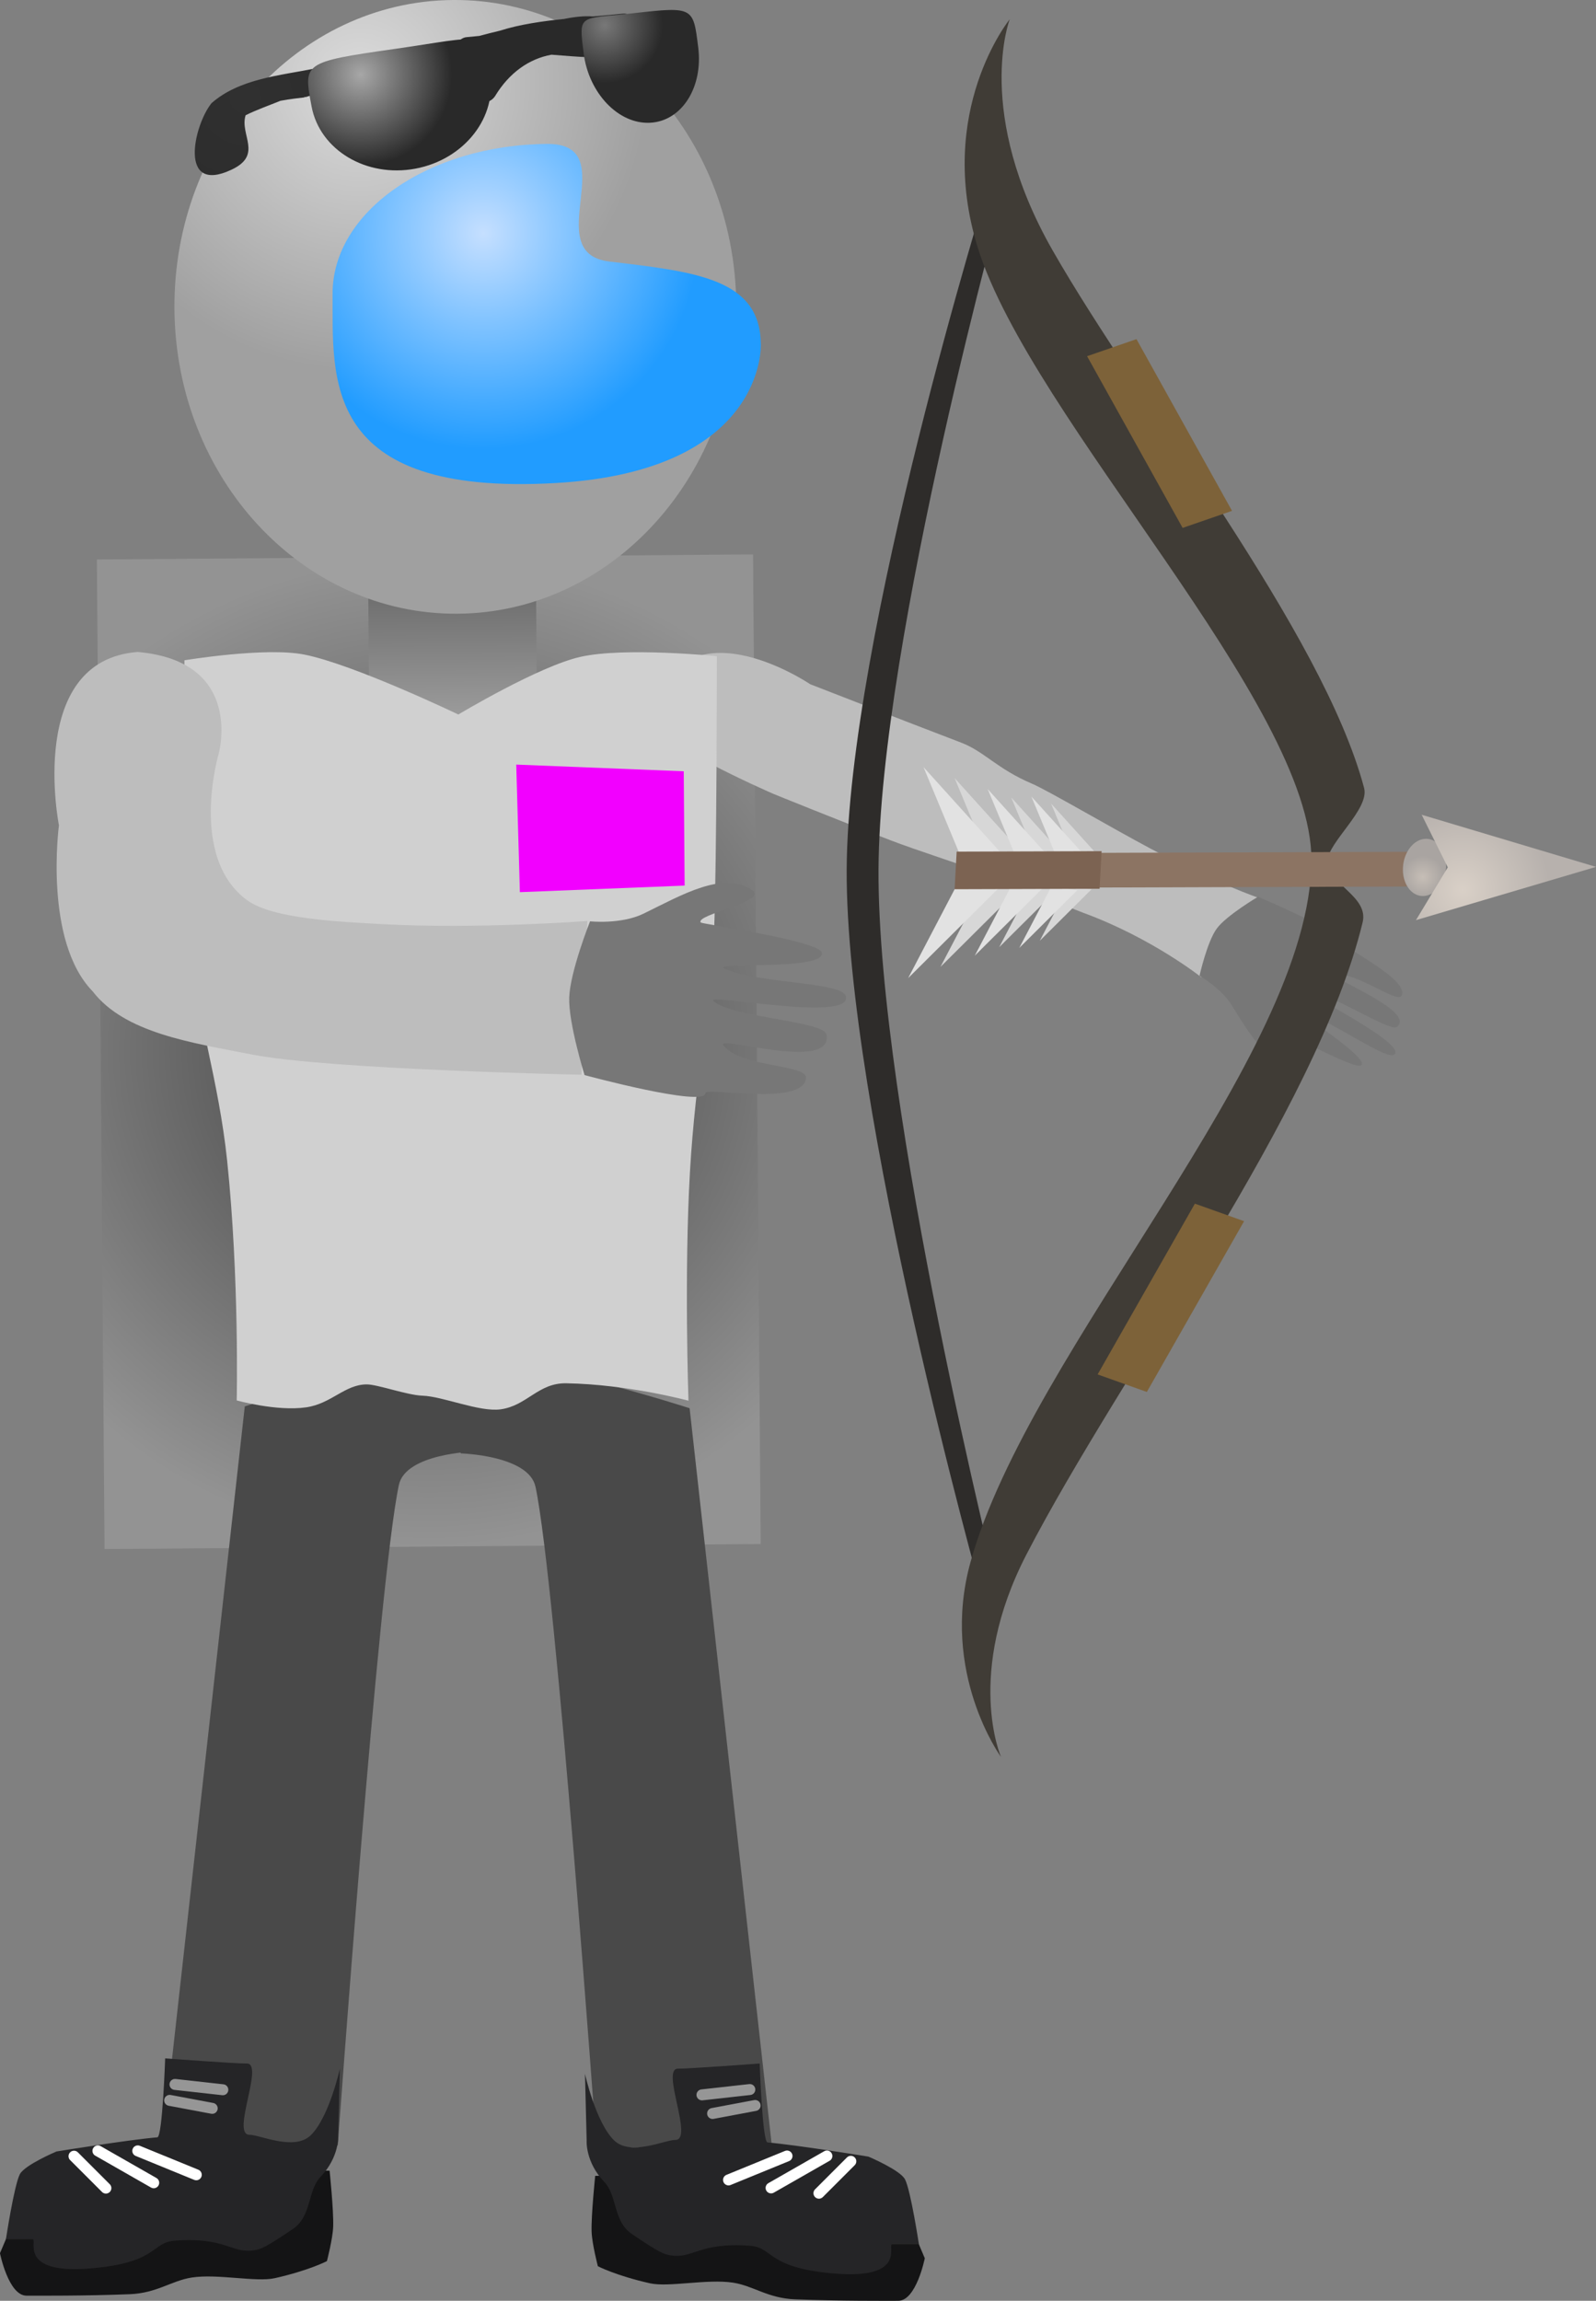 <svg version="1.1" xmlns="http://www.w3.org/2000/svg" xmlns:xlink="http://www.w3.org/1999/xlink" width="72.81" height="104.954" viewBox="0,0,72.81,104.954"><rect x="0" y="0" width="72.81" height="104.954" fill="#808080" stroke="none"/><defs><radialGradient cx="238.277" cy="177.349" r="22.572" gradientUnits="userSpaceOnUse" id="color-1"><stop offset="0" stop-color="#3c3c3c"/><stop offset="1" stop-color="#939393"/></radialGradient><linearGradient x1="239.338" y1="155.794" x2="239.391" y2="162.645" gradientUnits="userSpaceOnUse" id="color-2"><stop offset="0" stop-color="#696969"/><stop offset="1" stop-color="#a0a0a0"/></linearGradient><radialGradient cx="235.127" cy="133.174" r="13.118" gradientUnits="userSpaceOnUse" id="color-3"><stop offset="0" stop-color="#dcdcdc"/><stop offset="1" stop-color="#a0a0a0"/></radialGradient><radialGradient cx="240.768" cy="140.015" r="9.854" gradientUnits="userSpaceOnUse" id="color-4"><stop offset="0" stop-color="#c5dfff"/><stop offset="1" stop-color="#219cff"/></radialGradient><radialGradient cx="229.9" cy="133.829" r="10.071" gradientUnits="userSpaceOnUse" id="color-5"><stop offset="0" stop-color="#303030"/><stop offset="1" stop-color="#292929"/></radialGradient><radialGradient cx="246.303" cy="130.522" r="2.651" gradientUnits="userSpaceOnUse" id="color-6"><stop offset="0" stop-color="#787878"/><stop offset="1" stop-color="#292929"/></radialGradient><radialGradient cx="235.168" cy="132.773" r="4.173" gradientUnits="userSpaceOnUse" id="color-7"><stop offset="0" stop-color="#a7a7a7"/><stop offset="1" stop-color="#292929"/></radialGradient><radialGradient cx="283.624" cy="169.376" r="0.967" gradientUnits="userSpaceOnUse" id="color-8"><stop offset="0" stop-color="#c6beb6"/><stop offset="1" stop-color="#a9a4a1"/></radialGradient><radialGradient cx="285.443" cy="169.965" r="3.981" gradientUnits="userSpaceOnUse" id="color-9"><stop offset="0" stop-color="#d9d0c7"/><stop offset="1" stop-color="#b7b1ad"/></radialGradient></defs><g transform="translate(-218.715,-129.372)"><g data-paper-data="{&quot;isPaintingLayer&quot;:true}" fill-rule="nonzero" stroke-linejoin="miter" stroke-miterlimit="10" stroke-dasharray="" stroke-dashoffset="0" style="mix-blend-mode: normal"><path d="M223.484,200.035l-0.349,-45.142l29.934,-0.231l0.349,45.142z" fill="url(#color-1)" stroke="#ed6b00" stroke-width="0" stroke-linecap="butt"/><g><path d="M226.123,227.236l3.759,-33.71c0,0 6.755,-2.183 9.822,-2.183c3.629,0 0.606,4.244 0.606,4.244c0,0 -3.092,0.088 -3.398,1.524c-0.936,4.391 -2.786,30.125 -2.786,30.125z" fill="#494949" stroke="#000000" stroke-width="0" stroke-linecap="butt"/><path d="M218.715,232.152c0,0 0.611,-1.465 0.873,-1.989c0.214,-0.427 1.673,-1.043 1.673,-1.043c0,0 2.871,-0.528 4.241,-0.647c2.315,-0.2 8.249,-0.081 8.249,-0.081c0,0 0.187,1.782 0.164,2.537c-0.016,0.56 -0.286,1.586 -0.286,1.586c0,0 -0.81,0.425 -2.375,0.778c-0.849,0.192 -2.613,-0.209 -3.788,-0.029c-0.933,0.143 -1.583,0.712 -2.836,0.761c-2.06,0.081 -4.112,0.067 -4.704,0.067c-0.827,0 -1.213,-1.94 -1.213,-1.94z" data-paper-data="{&quot;index&quot;:null}" fill="#141415" stroke="#000000" stroke-width="0" stroke-linecap="butt"/><path d="M218.986,231.517c0,0 0.369,-2.435 0.631,-2.959c0.214,-0.427 1.673,-1.043 1.673,-1.043c0,0 3.235,-0.528 4.604,-0.647c0.233,-0.02 0.356,-3.6 0.356,-3.6c0,0 3.287,0.244 3.723,0.234c0.81,-0.018 -0.726,3.25 0.121,3.25c0.484,0 2.05,0.756 2.801,0.019c0.839,-0.824 1.325,-3.031 1.325,-3.031l-0.076,3.048c0,0 0.068,0.968 -0.808,1.886c-0.6,0.628 -0.391,1.791 -1.265,2.379c-1.272,0.856 -1.436,0.917 -1.785,0.97c-1,0.153 -1.278,-0.611 -3.587,-0.442c-1.104,0.081 -0.745,1.015 -3.881,1.269c-3.321,0.269 -2.37,-1.333 -2.618,-1.333c-0.827,0 -1.213,0 -1.213,0z" data-paper-data="{&quot;index&quot;:null}" fill="#252527" stroke="#000000" stroke-width="0" stroke-linecap="butt"/><path d="M225.001,227.487l2.668,1.091" data-paper-data="{&quot;index&quot;:null}" fill="none" stroke="#ffffff" stroke-width="0.5" stroke-linecap="round"/><path d="M223.182,227.487l2.546,1.455" data-paper-data="{&quot;index&quot;:null}" fill="none" stroke="#ffffff" stroke-width="0.5" stroke-linecap="round"/><path d="M222.091,227.73l1.455,1.455" data-paper-data="{&quot;index&quot;:null}" fill="none" stroke="#ffffff" stroke-width="0.5" stroke-linecap="round"/><path d="M226.698,224.456l2.183,0.243" data-paper-data="{&quot;index&quot;:null}" fill="none" stroke="#969696" stroke-width="0.5" stroke-linecap="round"/><path d="M226.456,225.183l1.94,0.364" data-paper-data="{&quot;index&quot;:null}" fill="none" stroke="#969696" stroke-width="0.5" stroke-linecap="round"/></g><g><path d="M245.931,227.32c0,0 -1.85,-25.734 -2.786,-30.125c-0.306,-1.436 -3.398,-1.524 -3.398,-1.524c0,0 -3.022,-4.244 0.606,-4.244c3.067,0 9.822,2.183 9.822,2.183l3.759,33.71z" data-paper-data="{&quot;index&quot;:null}" fill="#494949" stroke="#000000" stroke-width="0" stroke-linecap="butt"/><path d="M259.693,234.326c-0.593,0 -2.644,0.014 -4.704,-0.067c-1.253,-0.049 -1.902,-0.618 -2.836,-0.761c-1.175,-0.18 -2.939,0.22 -3.788,0.029c-1.565,-0.353 -2.375,-0.778 -2.375,-0.778c0,0 -0.269,-1.025 -0.286,-1.586c-0.022,-0.755 0.164,-2.537 0.164,-2.537c0,0 5.934,-0.12 8.249,0.081c1.37,0.119 4.241,0.647 4.241,0.647c0,0 1.46,0.616 1.673,1.043c0.262,0.523 0.873,1.989 0.873,1.989c0,0 -0.386,1.94 -1.213,1.94z" data-paper-data="{&quot;index&quot;:null}" fill="#141415" stroke="#000000" stroke-width="0" stroke-linecap="butt"/><path d="M259.422,231.751c-0.248,0 0.702,1.602 -2.618,1.333c-3.136,-0.254 -2.776,-1.188 -3.881,-1.269c-2.309,-0.169 -2.588,0.595 -3.587,0.442c-0.348,-0.053 -0.513,-0.115 -1.785,-0.97c-0.875,-0.589 -0.666,-1.751 -1.265,-2.379c-0.876,-0.917 -0.808,-1.886 -0.808,-1.886l-0.076,-3.048c0,0 0.486,2.207 1.325,3.031c0.751,0.738 2.317,-0.019 2.801,-0.019c0.847,-0 -0.689,-3.268 0.121,-3.25c0.435,0.01 3.723,-0.234 3.723,-0.234c0,0 0.123,3.58 0.356,3.6c1.37,0.119 4.604,0.647 4.604,0.647c0,0 1.46,0.616 1.673,1.043c0.262,0.523 0.631,2.959 0.631,2.959c0,0 -0.386,0 -1.213,0z" data-paper-data="{&quot;index&quot;:null}" fill="#252527" stroke="#000000" stroke-width="0" stroke-linecap="butt"/><path d="M254.619,227.721l-2.668,1.091" fill="none" stroke="#ffffff" stroke-width="0.5" stroke-linecap="round"/><path d="M253.892,229.176l2.546,-1.455" fill="none" stroke="#ffffff" stroke-width="0.5" stroke-linecap="round"/><path d="M257.53,227.963l-1.455,1.455" fill="none" stroke="#ffffff" stroke-width="0.5" stroke-linecap="round"/><path d="M252.922,224.689l-2.183,0.243" fill="none" stroke="#969696" stroke-width="0.5" stroke-linecap="round"/><path d="M251.224,225.781l1.94,-0.364" fill="none" stroke="#969696" stroke-width="0.5" stroke-linecap="round"/></g><g stroke="#000000" stroke-width="0" stroke-linecap="butt"><path d="M273.515,173.948c0,0 -2.248,-1.789 -5.381,-2.938c-0.753,-0.276 -3.153,-1.335 -3.93,-1.612c-1.837,-0.655 -3.68,-1.244 -4.798,-1.671c-2.405,-0.919 -5.426,-2.149 -5.426,-2.149c0,0 -5.865,-2.547 -5.632,-3.496c1.365,-5.552 7.329,-1.498 7.329,-1.498c0,0 4.341,1.691 6.897,2.668c1.04,0.398 1.635,1.197 3.225,1.871c0.713,0.302 3.598,1.999 5.404,2.959c3.007,1.597 4.979,2.264 4.979,2.264z" data-paper-data="{&quot;index&quot;:null}" fill="#bdbdbd"/><path d="M279.98,172.372c-0.115,0.162 3.1,1.709 2.669,2.426c-0.212,0.353 -2.049,-1.087 -3.015,-0.971c-0.512,0.061 3.73,1.66 2.809,2.388c-0.316,0.25 -3.046,-1.557 -3.919,-1.588c-0.467,-0.017 4.382,2.337 3.803,2.846c-0.343,0.302 -2.75,-1.489 -4.064,-1.874c-0.64,-0.188 3.048,2.069 2.527,2.378c-0.319,0.189 -4.026,-1.836 -4.085,-1.828c-0.331,0.045 1.583,1.876 0.921,1.8c-1.22,-0.141 -1.983,-1.566 -2.763,-2.787c-0.456,-0.713 -1.424,-1.281 -1.424,-1.281c0,0 0.341,-1.551 0.792,-2.16c0.439,-0.592 1.876,-1.443 1.876,-1.443c0,0 4.117,1.753 3.874,2.095z" data-paper-data="{&quot;index&quot;:null}" fill="#777777"/></g><path d="M235.563,162.675l-0.053,-6.851l7.656,-0.059l0.053,6.851z" fill="url(#color-2)" stroke="#000000" stroke-width="0" stroke-linecap="butt"/><path d="M252.303,143.271c0.06,7.731 -5.629,14.042 -12.707,14.097c-7.078,0.055 -12.864,-6.168 -12.923,-13.899c-0.06,-7.731 5.629,-14.042 12.707,-14.097c7.078,-0.055 12.864,6.168 12.923,13.899z" fill="url(#color-3)" stroke="none" stroke-width="0" stroke-linecap="butt"/><path d="M244.059,151.407c-10.758,0.617 -10.142,-4.868 -10.171,-8.613c-0.029,-3.745 4.357,-6.815 9.797,-6.857c3.541,-0.009 -0.43,4.981 2.837,5.367c3.967,0.468 6.879,0.79 6.902,3.774c0,0 0.264,5.777 -9.366,6.329z" data-paper-data="{&quot;index&quot;:null}" fill="url(#color-4)" stroke="#ed6b00" stroke-width="0" stroke-linecap="butt"/><path d="M232.59,133.817c-0.17,0.017 -0.606,0.067 -1.078,0.152c-0.52,0.211 -1.128,0.426 -1.592,0.66c-0.282,0.895 0.801,1.801 -0.635,2.48c-2.449,1.159 -1.732,-2.026 -0.921,-3.03c1.262,-1.116 3.134,-1.264 4.744,-1.586c2.217,-0.444 4.376,-1.117 6.57,-1.268c0.082,-0.087 0.194,-0.146 0.322,-0.158l0.586,-0.057c0.295,-0.08 0.615,-0.163 0.952,-0.242c0.874,-0.281 1.928,-0.431 2.91,-0.531c0.481,-0.098 0.932,-0.146 1.306,-0.115c0.274,-0.022 0.528,-0.043 0.756,-0.066l0.617,-0.061c0.281,-0.028 0.532,0.178 0.559,0.459c0.025,0.25 -0.136,0.476 -0.369,0.542l-0.329,0.1c0.146,0.121 0.279,0.259 0.396,0.417l0.233,-0.121l0.302,0.583c0.032,0.059 0.053,0.125 0.06,0.196c0.028,0.281 -0.178,0.532 -0.459,0.559c-0.086,0.008 -0.168,-0.005 -0.243,-0.035l-0.509,-0.195l0.006,-0.015l-0.048,-0.003c-0.364,-0.221 -0.733,-0.387 -1.102,-0.498c-0.56,-0.016 -1.149,-0.072 -1.749,-0.117c-1.013,0.182 -1.927,0.817 -2.576,1.891c0,0 -0.266,0.437 -0.703,0.172c-0.437,-0.266 -0.172,-0.703 -0.172,-0.703c0.057,-0.093 0.115,-0.184 0.176,-0.272l-0.283,0.093c-0.038,0.013 -0.078,0.022 -0.12,0.026c-0.281,0.028 -0.532,-0.178 -0.559,-0.459c-0.014,-0.142 0.032,-0.277 0.117,-0.378c-0.245,0.002 -0.476,0.018 -0.673,0.068c-1.373,0.35 -3.484,0.479 -5.475,0.8c0.013,0.241 -0.144,0.455 -0.371,0.52l-0.596,0.181l-0.006,-0.019l-0.007,0.002z" fill="url(#color-5)" stroke="none" stroke-width="0.5" stroke-linecap="butt"/><path d="M247.655,129.97c2.707,-0.305 2.684,-0.264 2.913,1.564c0.229,1.828 -0.756,3.368 -2.2,3.438c-1.444,0.07 -2.8,-1.355 -3.029,-3.183c-0.229,-1.828 -0.222,-1.533 2.316,-1.819z" data-paper-data="{&quot;index&quot;:null}" fill="url(#color-6)" stroke="#000000" stroke-width="0" stroke-linecap="butt"/><path d="M241.056,132.702c0.373,1.989 -1.144,3.942 -3.388,4.363c-2.244,0.421 -4.366,-0.85 -4.739,-2.839c-0.373,-1.989 -0.425,-2.023 3.851,-2.631c4.009,-0.57 3.903,-0.881 4.276,1.107z" fill="url(#color-7)" stroke="#000000" stroke-width="0" stroke-linecap="butt"/><path d="M229.514,193.254c0,0 0.124,-5.561 -0.437,-10.941c-0.381,-3.656 -1.458,-6.948 -1.635,-9.441c-0.331,-4.679 -0.314,-13.38 -0.314,-13.38c0,0 3.687,-0.613 5.468,-0.261c2.266,0.449 7.028,2.734 7.028,2.734c0,0 3.66,-2.199 5.57,-2.63c2.015,-0.455 6.224,-0.031 6.224,-0.031c0,0 0.002,9.217 -0.129,12.658c-0.116,3.044 -0.84,6.375 -1.099,10.882c-0.267,4.645 -0.067,10.422 -0.067,10.422c0,0 -2.763,-0.748 -5.578,-0.794c-1.279,-0.021 -1.783,1.02 -2.989,1.188c-0.964,0.135 -2.641,-0.593 -3.566,-0.622c-0.699,-0.022 -2.048,-0.515 -2.542,-0.515c-0.998,-0.001 -1.609,0.878 -2.765,1.046c-1.343,0.195 -3.167,-0.315 -3.167,-0.315z" fill="#d0d0d0" stroke="#292e32" stroke-width="0" stroke-linecap="butt"/><path d="M242.432,170.069l-0.166,-5.819l7.642,0.305l0.04,5.214z" fill="#f200ff" stroke="none" stroke-width="0" stroke-linecap="butt"/><path d="M263.509,202.127c0,0 -6.223,-22.219 -6.168,-33.098c0.053,-10.581 6.491,-31.308 6.491,-31.308l0.8,0.004c0,0 -5.786,20.81 -5.839,31.303c-0.055,10.955 5.516,33.103 5.516,33.103z" fill="#2e2c2a" stroke="none" stroke-width="0" stroke-linecap="butt"/><g stroke="none" stroke-width="0" stroke-linecap="butt"><path d="M264.779,130.249c0,0 -1.636,4.258 1.959,10.549c4.037,7.065 12.312,17.396 14.208,24.519c0.257,0.967 -1.661,2.492 -1.665,3.324c-0.005,1.074 1.89,1.604 1.597,2.807c-2.114,8.704 -10.958,20.361 -15.338,28.837c-2.819,5.455 -1.158,9.234 -1.158,9.234c0,0 -2.798,-3.837 -1.391,-8.895c2.72,-9.78 15.507,-23.049 15.552,-31.997c0.036,-7.122 -12.782,-20.13 -15.22,-27.953c-1.944,-6.237 1.456,-10.424 1.456,-10.424z" fill="#403c36"/><path d="M268.789,192.068l4.437,-7.79l2.245,0.8l-4.437,7.79z" fill="#7d6239"/><path d="M270.561,144.842l4.359,7.833l-2.253,0.778l-4.359,-7.833z" data-paper-data="{&quot;index&quot;:null}" fill="#7d6239"/></g><g stroke="none" stroke-width="0" stroke-linecap="butt"><path d="M283.11,168.229l-0.086,1.583l-19.763,0.063l0.086,-1.583z" fill="#8c7463"/><path d="M283.629,170.247c-0.542,0.002 -0.95,-0.582 -0.911,-1.303c0.039,-0.721 0.51,-1.307 1.053,-1.309c0.542,-0.002 0.95,0.581 0.911,1.303c-0.039,0.721 -0.51,1.307 -1.053,1.309z" fill="url(#color-8)"/><path d="M291.525,168.916l-8.214,2.429l1.453,-2.408l-1.192,-2.399z" fill="url(#color-9)"/><path d="M265.592,168.551l-1.698,0.232l-1.63,-3.918z" fill="#d7d7d7"/><path d="M264.575,168.494l-1.904,0.26l-1.828,-4.393z" fill="#e2e2e2"/><path d="M267.361,168.532l-1.283,0.175l-1.232,-2.961z" fill="#d7d7d7"/><path d="M266.593,168.488l-1.439,0.197l-1.381,-3.32z" fill="#e2e2e2"/><path d="M268.774,168.361l-1.076,0.147l-1.033,-2.482z" fill="#d7d7d7"/><path d="M268.13,168.324l-1.206,0.165l-1.158,-2.783z" fill="#e2e2e2"/><path d="M261.62,173.477l2.056,-3.93l1.673,0.221z" fill="#d7d7d7"/><path d="M260.145,173.99l2.305,-4.406l1.876,0.248z" fill="#e2e2e2"/><path d="M264.299,172.579l1.554,-2.97l1.265,0.167z" fill="#d7d7d7"/><path d="M263.184,172.967l1.742,-3.33l1.418,0.188z" fill="#e2e2e2"/><path d="M266.149,172.288l1.303,-2.49l1.06,0.14z" fill="#d7d7d7"/><path d="M265.214,172.613l1.461,-2.792l1.189,0.157z" fill="#e2e2e2"/><path d="M268.971,168.199l-0.093,1.715l-6.613,0.021l0.093,-1.715z" fill="#7c6352"/></g><g stroke="#000000" stroke-width="0" stroke-linecap="butt"><path d="M245.241,178.397c0,0 -11.519,-0.235 -15.02,-0.919c-2.793,-0.545 -5.818,-0.987 -7.277,-2.883c-2.248,-2.3 -1.54,-7.575 -1.54,-7.575c0,0 -1.497,-7.518 3.59,-7.908c4.89,0.425 3.696,4.648 3.696,4.648c0,0 -1.389,4.724 1.306,6.681c1.17,0.849 4.208,0.98 6.167,1.087c4.334,0.237 9.346,-0.144 9.346,-0.144z" fill="#bdbdbd"/><path d="M250.897,179.24c-0.034,0.657 -5.515,-0.827 -5.515,-0.827c0,0 -0.74,-2.387 -0.699,-3.54c0.042,-1.184 0.95,-3.474 0.95,-3.474c0,0 1.414,0.15 2.438,-0.349c1.752,-0.853 3.651,-1.984 4.972,-1.061c0.717,0.501 -2.648,1.109 -2.356,1.466c0.052,0.063 5.347,0.829 5.511,1.359c0.268,0.866 -5.194,0.413 -4.41,0.752c1.609,0.696 5.429,0.585 5.526,1.281c0.164,1.173 -6.524,-0.206 -6.048,0.196c0.889,0.749 5.041,0.911 5.153,1.516c0.328,1.762 -5.153,-0.031 -4.696,0.51c0.864,1.022 3.837,0.844 3.764,1.487c-0.149,1.306 -4.573,0.376 -4.589,0.686z" data-paper-data="{&quot;index&quot;:null}" fill="#777777"/></g></g></g></svg>